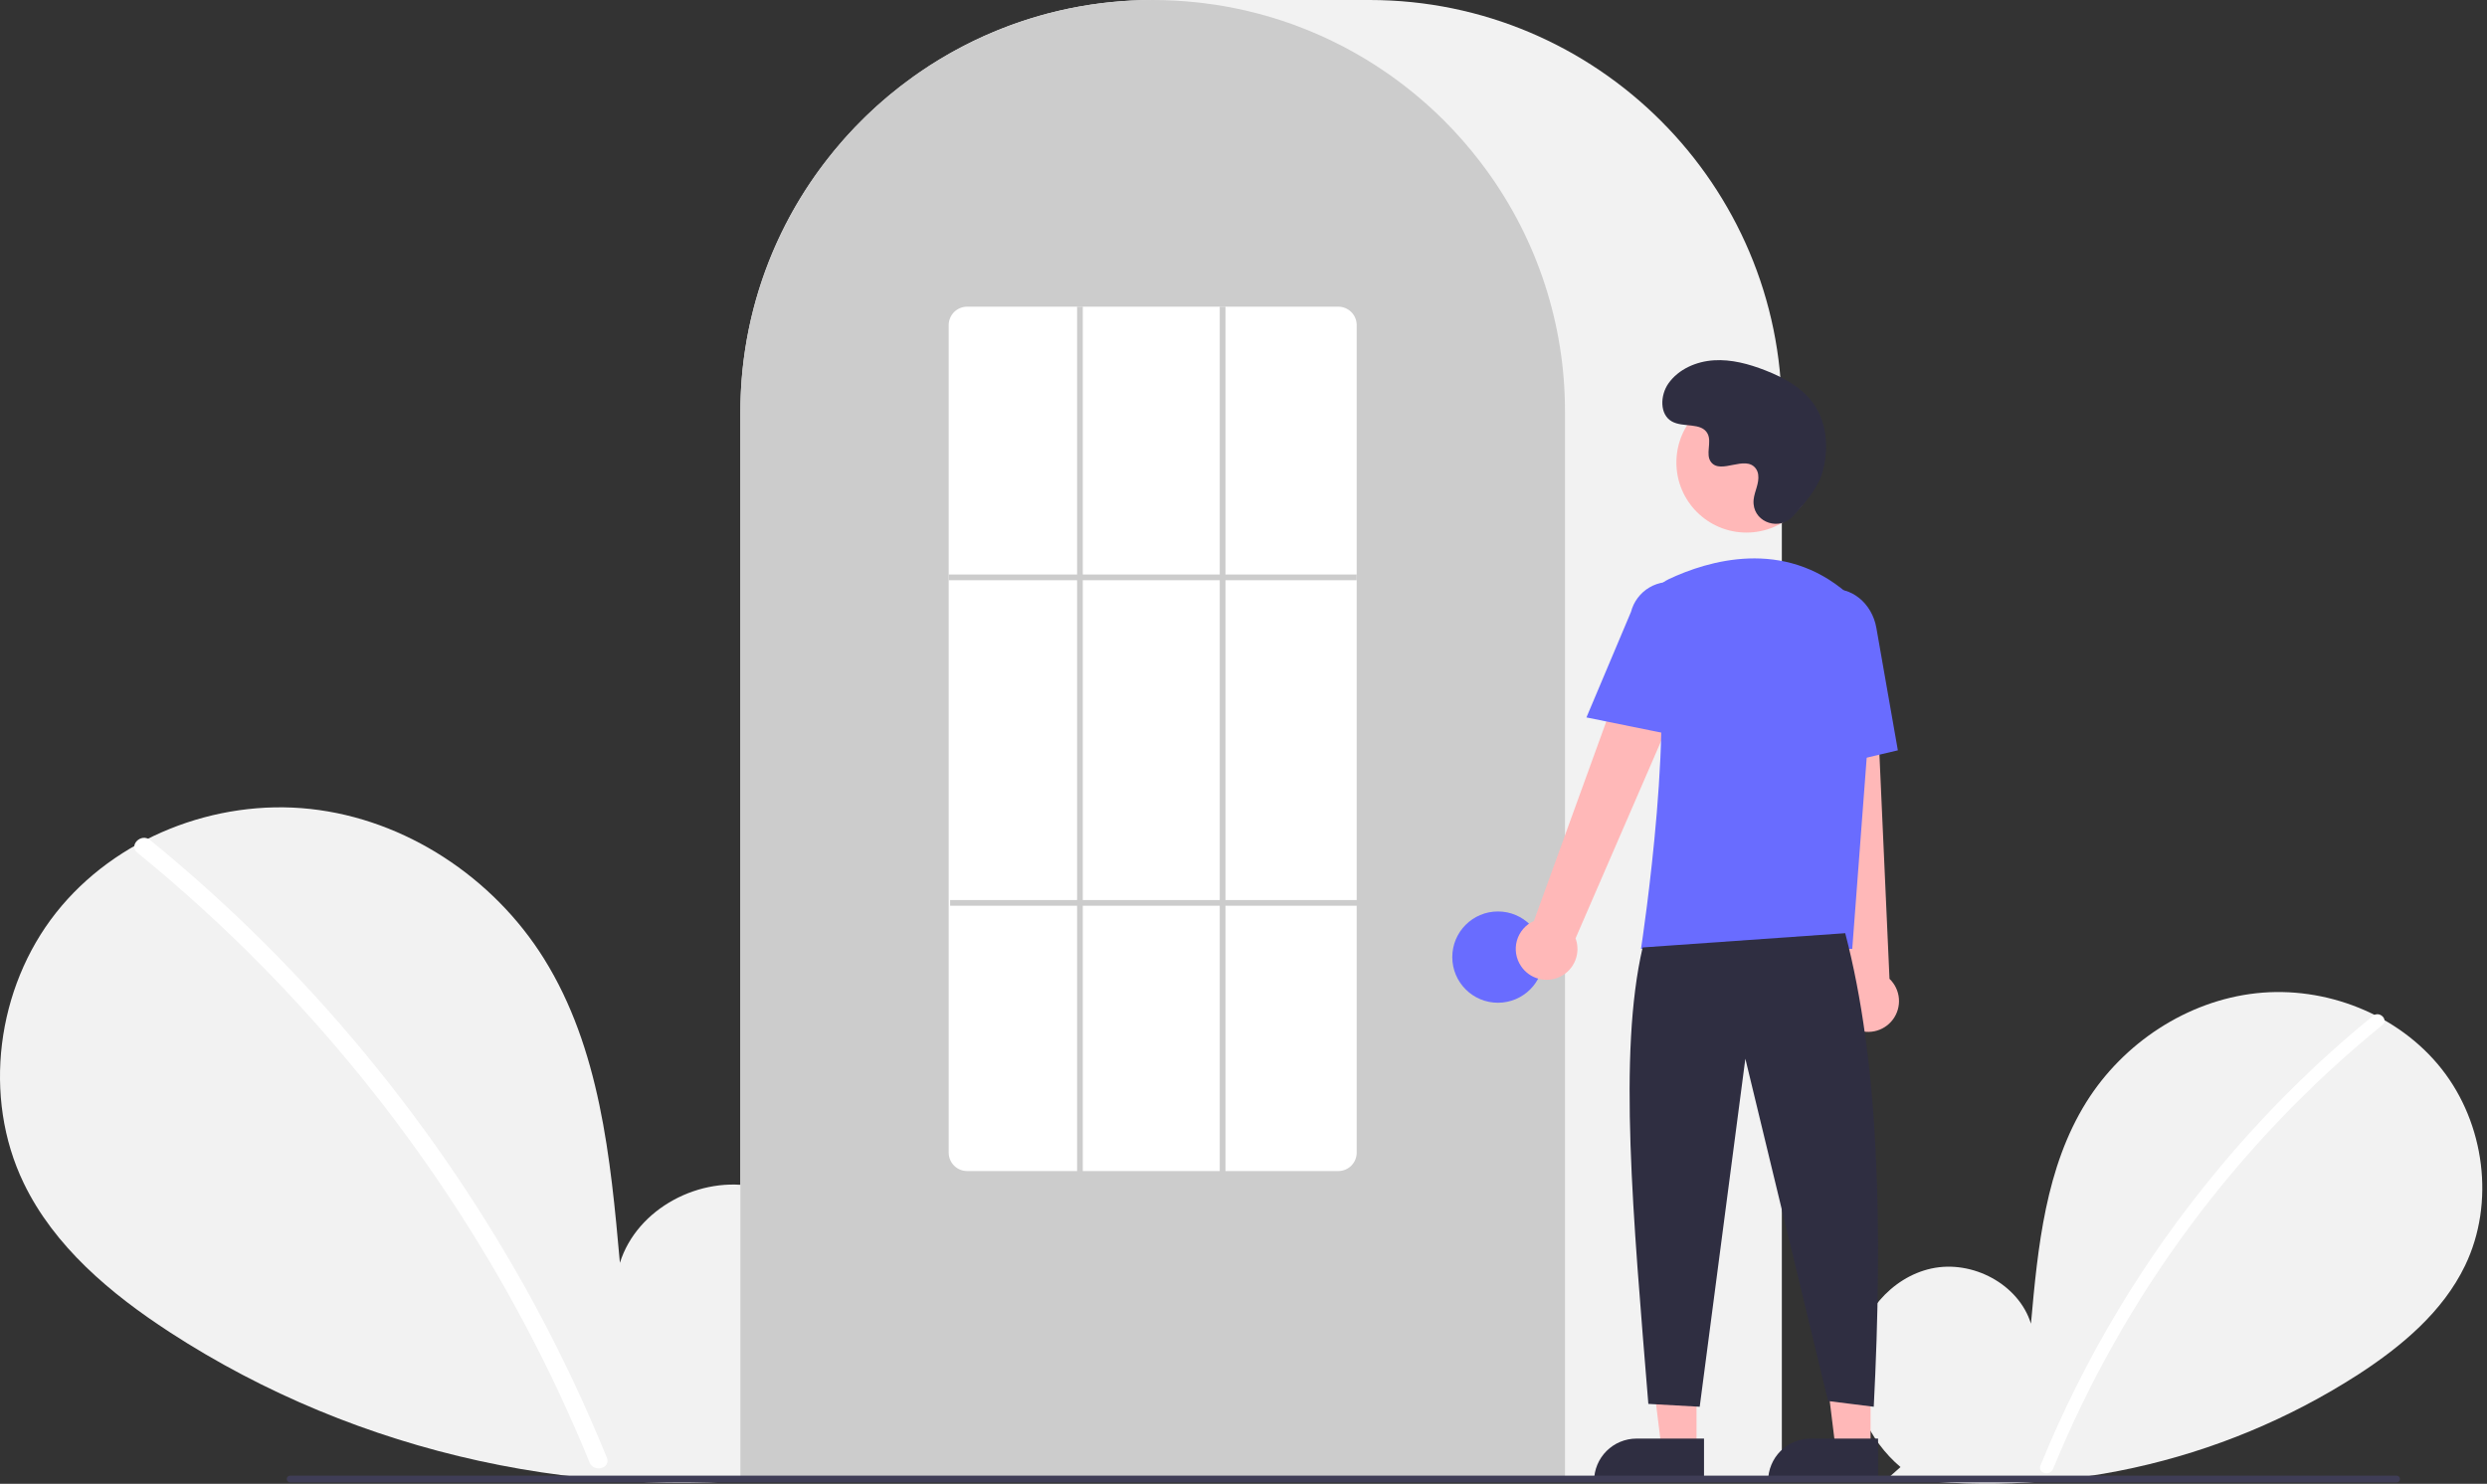 <svg width="367" height="219" viewBox="0 0 367 219" fill="none" xmlns="http://www.w3.org/2000/svg">
<rect x="0" y="0" width="367" height="219" fill="#333333" stroke="none"/>
<g clip-path="url(#clip0_1_5)">
<path d="M280.453 216.524C275.763 212.561 272.915 206.301 273.662 200.207C274.409 194.113 279.036 188.51 285.038 187.216C291.04 185.922 297.881 189.504 299.704 195.367C300.708 184.064 301.864 172.287 307.873 162.661C313.315 153.945 322.74 147.708 332.954 146.592C343.169 145.476 353.923 149.69 360.294 157.753C366.664 165.815 368.224 177.536 363.762 186.792C360.475 193.61 354.42 198.685 348.076 202.813C327.574 216.041 302.985 221.42 278.834 217.961L280.453 216.524Z" fill="#F2F2F2"/>
<path d="M350.192 149.924C341.764 156.789 334.032 164.467 327.108 172.847C316.272 185.916 307.504 200.569 301.108 216.296C300.64 217.443 302.503 217.942 302.966 216.808C313.43 191.249 330.136 168.722 351.555 151.287C352.517 150.503 351.146 149.148 350.192 149.924Z" fill="white"/>
<path d="M117.92 215.447C124.361 210.004 128.274 201.406 127.248 193.035C126.221 184.665 119.866 176.97 111.623 175.193C103.379 173.415 93.982 178.336 91.478 186.388C90.1 170.863 88.513 154.687 80.258 141.466C72.784 129.495 59.839 120.929 45.81 119.396C31.78 117.864 17.009 123.652 8.259 134.725C-0.491 145.798 -2.633 161.897 3.495 174.61C8.01 183.975 16.326 190.945 25.041 196.615C52.842 214.705 87.329 222.25 120.144 217.421" fill="#F2F2F2"/>
<path d="M22.133 123.973C33.709 133.402 44.329 143.947 53.839 155.457C63.35 166.954 71.724 179.348 78.843 192.462C82.822 199.819 86.396 207.387 89.55 215.134C90.193 216.709 87.634 217.395 86.999 215.837C81.412 202.18 74.501 189.104 66.364 176.795C58.266 164.531 48.998 153.082 38.689 142.607C32.858 136.686 26.707 131.09 20.262 125.844C18.941 124.768 20.823 122.906 22.133 123.973L22.133 123.973Z" fill="white"/>
<path d="M262.941 218.52H109.26V60.84C109.26 27.293 136.553 0 170.101 0H202.1C235.648 0 262.941 27.293 262.941 60.84V218.52Z" fill="#F2F2F2"/>
<path d="M230.941 218.521H109.26V60.841C109.227 47.986 113.297 35.456 120.879 25.075C121.159 24.695 121.438 24.319 121.725 23.947C125.392 19.137 129.757 14.901 134.674 11.378C134.952 11.176 135.23 10.977 135.513 10.779C139.628 7.932 144.079 5.604 148.765 3.849C149.043 3.744 149.326 3.638 149.609 3.537C153.847 2.024 158.24 0.988 162.707 0.448C162.984 0.41 163.269 0.38 163.553 0.351C167.906 -0.115 172.296 -0.115 176.65 0.351C176.933 0.38 177.217 0.41 177.498 0.448C181.964 0.989 186.355 2.024 190.592 3.537C190.876 3.638 191.159 3.744 191.438 3.849C196.066 5.582 200.464 7.875 204.535 10.677C204.818 10.871 205.101 11.07 205.38 11.268C208.136 13.236 210.725 15.428 213.12 17.821C215.041 19.741 216.831 21.788 218.478 23.948C218.764 24.319 219.043 24.695 219.322 25.075C226.904 35.456 230.975 47.986 230.941 60.841V218.521Z" fill="#CCCCCC"/>
<path d="M221.047 147.996C224.767 147.996 227.783 144.98 227.783 141.26C227.783 137.539 224.767 134.523 221.047 134.523C217.326 134.523 214.31 137.539 214.31 141.26C214.31 144.98 217.326 147.996 221.047 147.996Z" fill="#696CFF"/>
<path d="M250.351 213.798H245.189L242.733 193.887L250.352 193.888L250.351 213.798Z" fill="#FFB8B8"/>
<path d="M241.502 212.322H251.457V218.59H235.234C235.234 217.767 235.396 216.952 235.711 216.192C236.026 215.431 236.488 214.74 237.07 214.158C237.652 213.576 238.343 213.115 239.103 212.8C239.864 212.485 240.679 212.322 241.502 212.322Z" fill="#2F2E41"/>
<path d="M276.035 213.798H270.873L268.417 193.887L276.036 193.888L276.035 213.798Z" fill="#FFB8B8"/>
<path d="M267.185 212.322H277.14V218.59H260.917C260.917 217.767 261.08 216.952 261.395 216.192C261.71 215.431 262.171 214.74 262.753 214.158C263.335 213.576 264.026 213.115 264.787 212.8C265.547 212.485 266.362 212.322 267.185 212.322Z" fill="#2F2E41"/>
<path d="M224.456 142.594C224.085 142.047 223.838 141.425 223.733 140.772C223.628 140.119 223.667 139.451 223.848 138.815C224.029 138.179 224.348 137.591 224.781 137.091C225.214 136.592 225.751 136.193 226.355 135.923L243.903 87.56L252.537 92.272L232.502 138.49C232.887 139.534 232.876 140.684 232.471 141.721C232.065 142.758 231.294 143.61 230.302 144.115C229.31 144.621 228.167 144.746 227.09 144.466C226.013 144.185 225.075 143.519 224.456 142.594Z" fill="#FFB8B8"/>
<path d="M273.397 151.682C272.823 151.353 272.329 150.902 271.948 150.361C271.568 149.821 271.31 149.203 271.194 148.552C271.078 147.901 271.106 147.232 271.276 146.594C271.446 145.955 271.755 145.361 272.179 144.854L266.743 93.693L276.569 94.142L278.828 144.465C279.633 145.235 280.127 146.273 280.217 147.382C280.307 148.492 279.988 149.596 279.318 150.486C278.649 151.375 277.676 151.988 276.585 152.209C275.494 152.429 274.359 152.242 273.397 151.682Z" fill="#FFB8B8"/>
<path d="M257.722 78.602C263.433 78.602 268.063 73.972 268.063 68.26C268.063 62.549 263.433 57.919 257.722 57.919C252.011 57.919 247.381 62.549 247.381 68.26C247.381 73.972 252.011 78.602 257.722 78.602Z" fill="#FFB8B8"/>
<path d="M273.332 140.046H242.155L242.193 139.804C242.249 139.441 247.749 103.409 243.692 91.621C243.285 90.463 243.321 89.195 243.793 88.061C244.264 86.928 245.139 86.009 246.248 85.481H246.248C252.046 82.751 263.177 79.388 272.571 87.548C273.954 88.769 275.033 90.294 275.724 92.004C276.416 93.713 276.7 95.56 276.554 97.399L273.332 140.046Z" fill="#696CFF"/>
<path d="M248.143 108.734L234.107 105.887L240.686 90.296C241.08 88.785 242.056 87.493 243.402 86.702C244.747 85.911 246.351 85.686 247.862 86.076C249.373 86.466 250.668 87.44 251.462 88.783C252.256 90.126 252.485 91.73 252.099 93.242L248.143 108.734Z" fill="#696CFF"/>
<path d="M266.119 114.021L265.275 94.678C264.636 91.042 266.717 87.605 269.918 87.043C273.121 86.483 276.247 89.005 276.89 92.668L280.062 110.742L266.119 114.021Z" fill="#696CFF"/>
<path d="M272.294 137.731C277.311 156.836 277.858 181.127 276.505 207.624L269.768 206.781L257.558 156.257L250.821 207.624L243.243 207.203C240.978 179.401 238.774 155.534 242.4 139.836L272.294 137.731Z" fill="#2F2E41"/>
<path d="M264.536 76.252C262.607 78.307 259.024 77.204 258.773 74.397C258.753 74.179 258.754 73.96 258.777 73.742C258.907 72.498 259.625 71.369 259.453 70.056C259.414 69.729 259.292 69.418 259.099 69.151C257.562 67.093 253.953 70.072 252.502 68.209C251.613 67.066 252.658 65.267 251.976 63.989C251.075 62.304 248.406 63.135 246.732 62.212C244.87 61.185 244.981 58.328 246.207 56.59C247.702 54.471 250.323 53.34 252.912 53.177C255.5 53.014 258.07 53.714 260.487 54.655C263.233 55.725 265.955 57.204 267.645 59.618C269.7 62.554 269.897 66.502 268.87 69.935C268.245 72.023 266.111 74.574 264.536 76.252Z" fill="#2F2E41"/>
<path d="M353.668 218.791H42.815C42.682 218.791 42.555 218.738 42.461 218.644C42.367 218.55 42.315 218.423 42.315 218.29C42.315 218.157 42.367 218.03 42.461 217.936C42.555 217.842 42.682 217.789 42.815 217.789H353.668C353.8 217.789 353.927 217.842 354.021 217.936C354.115 218.03 354.167 218.157 354.167 218.29C354.167 218.423 354.115 218.55 354.021 218.644C353.927 218.738 353.8 218.791 353.668 218.791Z" fill="#3F3D56"/>
<path d="M197.469 172.838H142.733C142.012 172.842 141.319 172.559 140.806 172.053C140.293 171.547 140.002 170.857 139.996 170.137V47.963C140.002 47.242 140.293 46.553 140.806 46.047C141.319 45.54 142.012 45.258 142.733 45.262H197.469C198.19 45.258 198.883 45.54 199.396 46.047C199.909 46.553 200.2 47.242 200.205 47.963V170.137C200.2 170.857 199.909 171.547 199.396 172.053C198.883 172.559 198.19 172.842 197.469 172.838Z" fill="white"/>
<path d="M200.205 84.793H139.996V85.635H200.205V84.793Z" fill="#CCCCCC"/>
<path d="M200.416 132.839H140.207V133.681H200.416V132.839Z" fill="#CCCCCC"/>
<path d="M159.785 45.262H158.943V173.259H159.785V45.262Z" fill="#CCCCCC"/>
<path d="M180.837 45.262H179.995V173.259H180.837V45.262Z" fill="#CCCCCC"/>
</g>
<defs>
<clipPath id="clip0_1_5">
<rect width="366.306" height="219" fill="white"/>
</clipPath>
</defs>
</svg>
